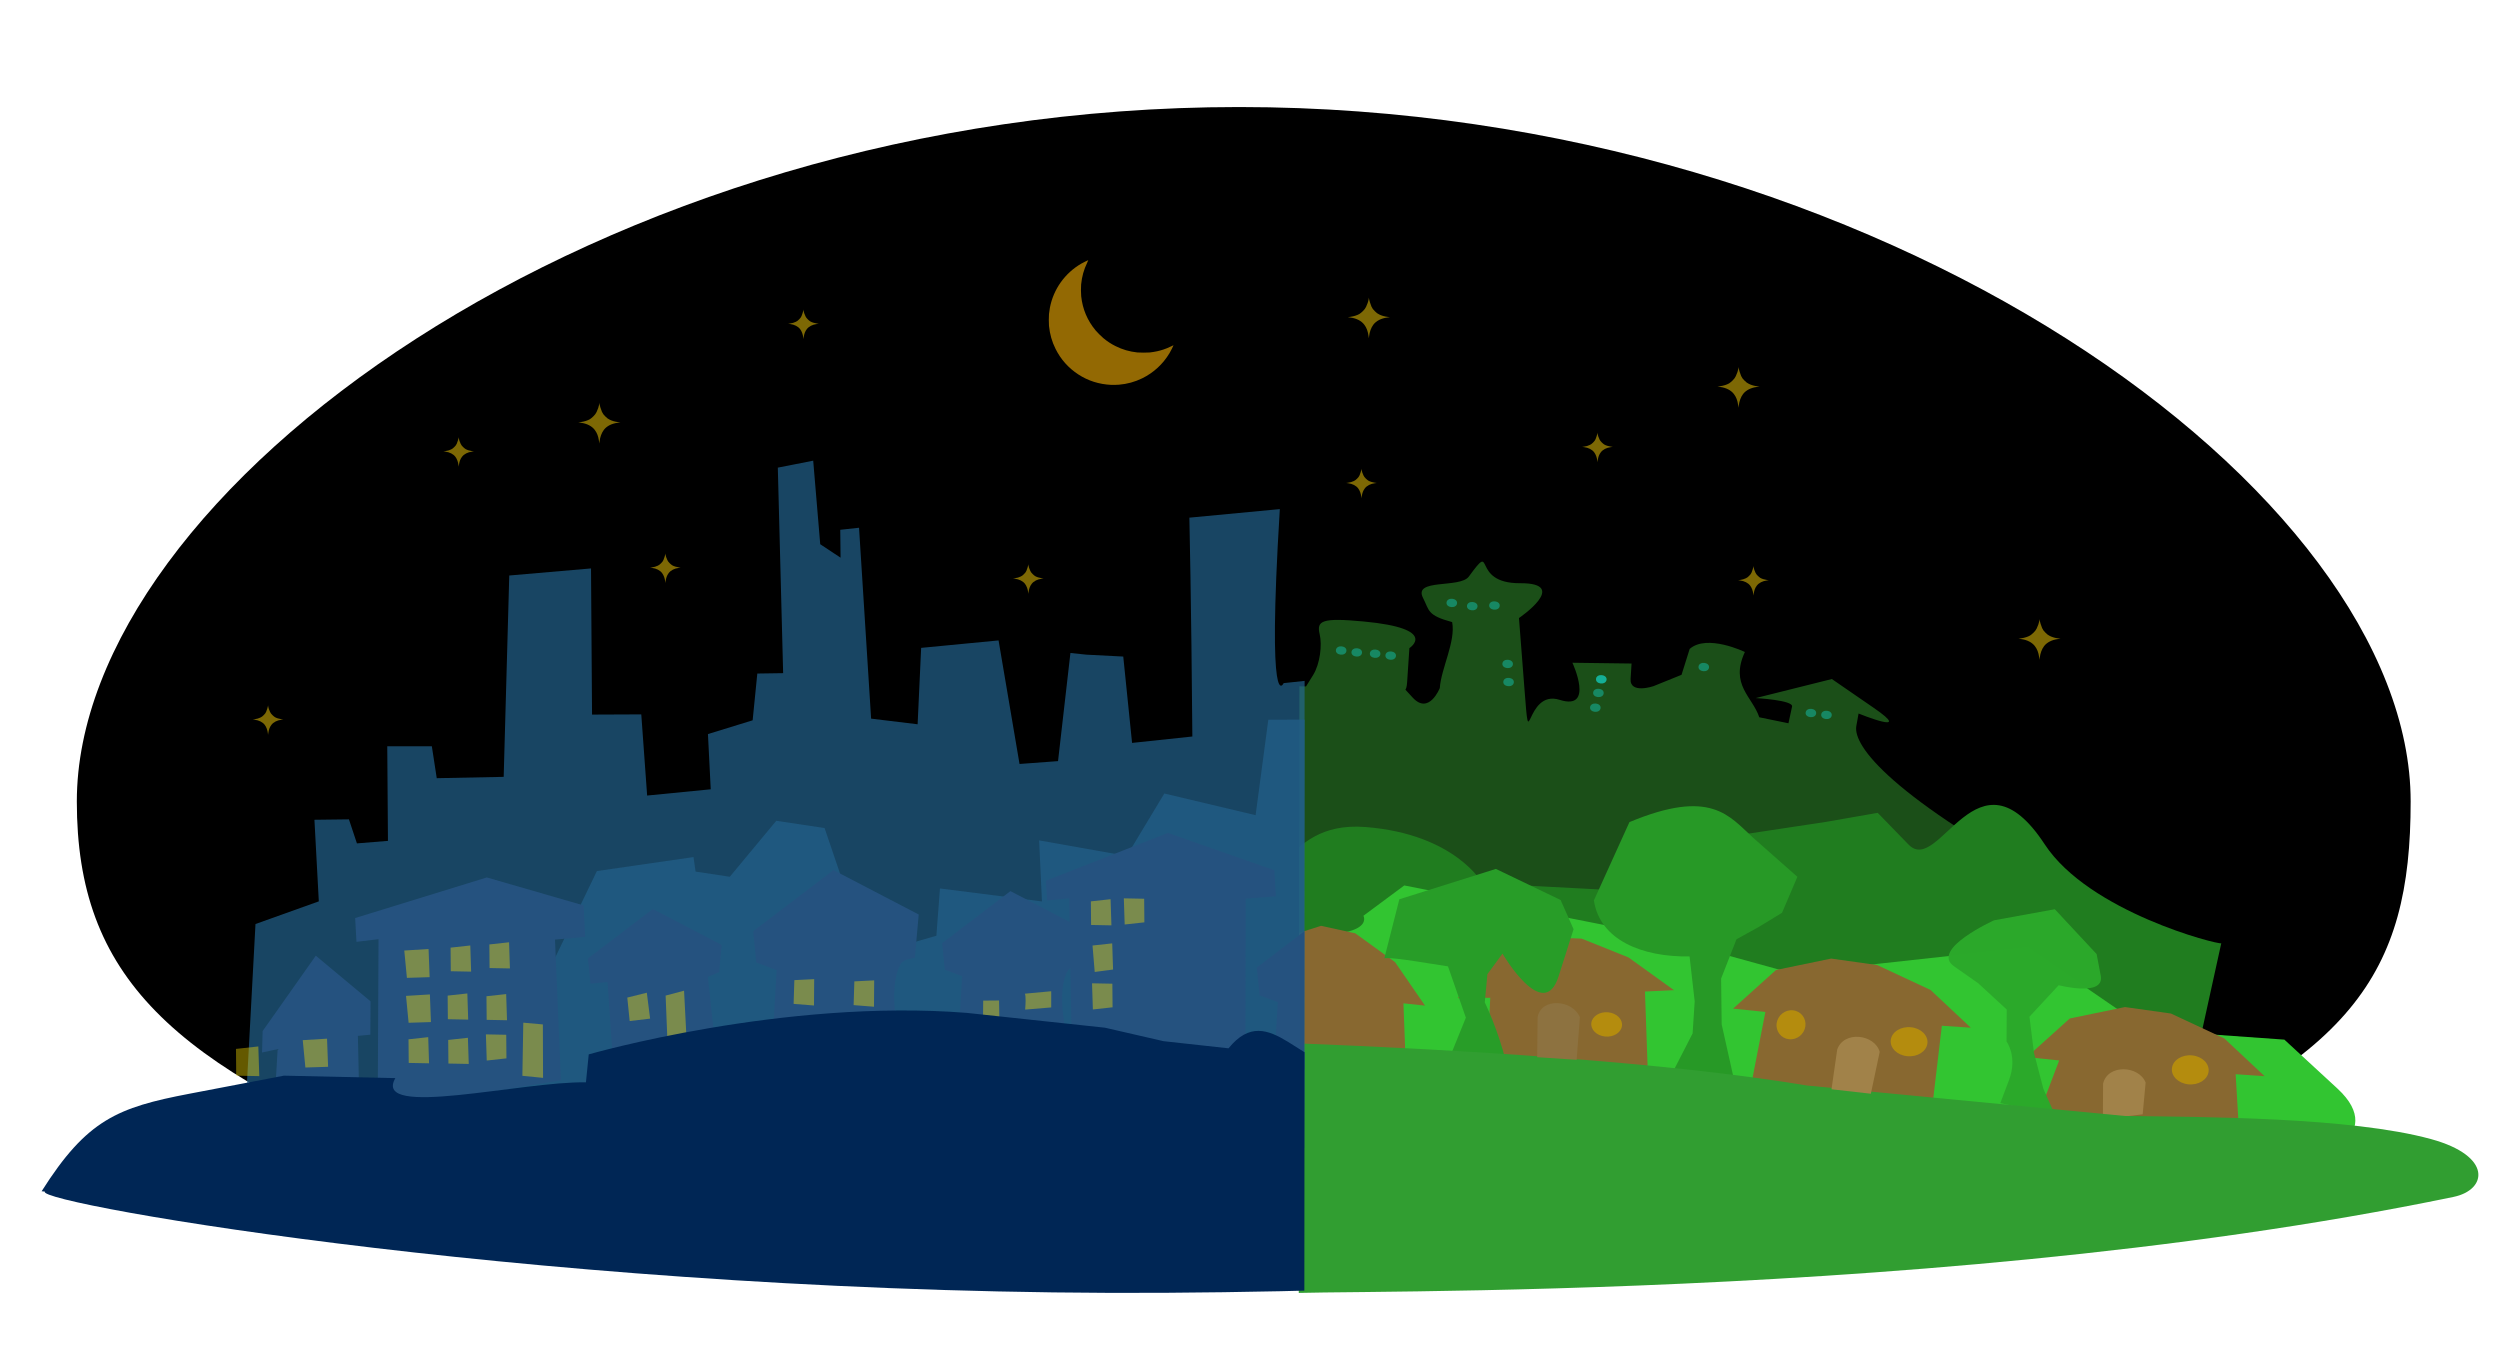 <?xml version="1.0" encoding="UTF-8" standalone="no"?>
<!-- Created with Inkscape (http://www.inkscape.org/) -->

<svg
   width="566.864mm"
   height="307.679mm"
   viewBox="0 0 566.864 307.679"
   version="1.1"
   id="svg1046"
   inkscape:version="1.2.2 (b0a8486541, 2022-12-01)"
   sodipodi:docname="city-village-night.svg"
   xmlns:inkscape="http://www.inkscape.org/namespaces/inkscape"
   xmlns:sodipodi="http://sodipodi.sourceforge.net/DTD/sodipodi-0.dtd"
   xmlns="http://www.w3.org/2000/svg"
   xmlns:svg="http://www.w3.org/2000/svg">
  <sodipodi:namedview
     id="namedview1048"
     pagecolor="#ffffff"
     bordercolor="#000000"
     borderopacity="0.25"
     inkscape:showpageshadow="2"
     inkscape:pageopacity="0.0"
     inkscape:pagecheckerboard="0"
     inkscape:deskcolor="#d1d1d1"
     inkscape:document-units="mm"
     showgrid="false"
     inkscape:zoom="0.2973261"
     inkscape:cx="1311.6911"
     inkscape:cy="16.816553"
     inkscape:window-width="1503"
     inkscape:window-height="934"
     inkscape:window-x="0"
     inkscape:window-y="0"
     inkscape:window-maximized="1"
     inkscape:current-layer="g2577" />
  <defs
     id="defs1043">
    <filter
       style="color-interpolation-filters:sRGB"
       inkscape:label="Lightness-Contrast"
       id="filter82306"
       x="0"
       y="0"
       width="1"
       height="1">
      <feColorMatrix
         values="0.613 0 0 -0.294 0.194 0 0.613 0 -0.294 0.194 0 0 0.613 -0.294 0.194 0 0 0 1 0"
         id="feColorMatrix82304" />
    </filter>
    <filter
       style="color-interpolation-filters:sRGB"
       inkscape:label="Lightness-Contrast"
       id="filter80834"
       x="0"
       y="0"
       width="1"
       height="1">
      <feColorMatrix
         values="1.036 0 0 -0.164 -0.018 0 1.036 0 -0.164 -0.018 0 0 1.036 -0.164 -0.018 0 0 0 1 0"
         id="feColorMatrix80832" />
    </filter>
    <filter
       style="color-interpolation-filters:sRGB"
       inkscape:label="Lightness-Contrast"
       id="filter80080"
       x="0"
       y="0"
       width="1"
       height="1">
      <feColorMatrix
         values="0.784 0 0 -0.149 0.108 0 0.784 0 -0.149 0.108 0 0 0.784 -0.149 0.108 0 0 0 1 0"
         id="feColorMatrix80078" />
    </filter>
    <filter
       style="color-interpolation-filters:sRGB"
       inkscape:label="Lightness-Contrast"
       id="filter78846"
       x="0"
       y="0"
       width="1"
       height="1">
      <feColorMatrix
         values="0.553 0 0 -0.161 0.224 0 0.553 0 -0.161 0.224 0 0 0.553 -0.161 0.224 0 0 0 1 0"
         id="feColorMatrix78844" />
    </filter>
    <filter
       style="color-interpolation-filters:sRGB"
       inkscape:label="Lightness-Contrast"
       id="filter80834-6"
       x="0"
       y="0"
       width="1"
       height="1">
      <feColorMatrix
         values="1.036 0 0 -0.164 -0.018 0 1.036 0 -0.164 -0.018 0 0 1.036 -0.164 -0.018 0 0 0 1 0"
         id="feColorMatrix80832-7" />
    </filter>
    <clipPath
       clipPathUnits="userSpaceOnUse"
       id="clipPath130538">
      <g
         id="g130546"
         transform="matrix(1.024,0.107,-0.105,1.04,470.902,25.512)"
         style="fill:#808080">
        <g
           id="g130544"
           transform="matrix(1.335,-0.034,0.035,1.548,-894.253,-1177.268)"
           style="fill:#808080;filter:url(#filter80834-6)">
          <g
             id="g130542"
             transform="matrix(1.228,0,0,1.662,-288.792,-419.843)"
             style="fill:#808080;fill-opacity:1">
            <rect
               style="fill:#808080;fill-opacity:1;stroke-width:2.443;stroke-opacity:0.996"
               id="rect130540"
               width="216.811"
               height="111.137"
               x="40.852"
               y="623.056"
               transform="matrix(0.999,-0.049,0.123,0.992,0,0)" />
          </g>
        </g>
      </g>
    </clipPath>
    <clipPath
       clipPathUnits="userSpaceOnUse"
       id="clipPath130602">
      <rect
         style="fill:#808080;fill-opacity:1;stroke-width:5.634;stroke-opacity:0.996"
         id="rect130604"
         width="331.827"
         height="308.088"
         x="-620.611"
         y="-479.014"
         transform="matrix(-0.993,-0.116,-0.116,0.993,0,0)" />
    </clipPath>
  </defs>
  <g
     inkscape:label="Layer 1"
     inkscape:groupmode="layer"
     id="layer1"
     transform="translate(201.845,34.664)">
    <g
       id="g20172"
       transform="translate(319.23,265.491)">
      <path
         id="path131159"
         style="stroke-width:5.715;stroke-opacity:0.996"
         d="m 25.531,-118.426 c 1e-6,39.126 -13.11,58.876 -71.435,82.088 -45.858,18.251 -125.35,6.722 -189.672,6.722 -63.656,0 -142.221,12.155 -187.871,-5.757 -59.147,-23.208 -80.209,-43.608 -80.209,-83.053 0,-69.889 117.393,-157.46 263.524,-157.46 146.131,0 265.663,87.571 265.663,157.46 z"
         sodipodi:nodetypes="sssssss" />
      <path
         d="m -360.887,-350.88 c -0.204,-0.487 -0.405,-0.975 -0.609,-1.461 -0.026,0.067 -0.053,-0.184 0.061,-0.075 0.677,0.182 1.374,0.277 2.072,0.292 0.166,0.045 0.322,0.16 0.498,0.131 0.26,0.03 -0.038,-0.098 -0.021,-0.152 0.237,0.071 -0.002,-0.159 0.039,-0.115 0.061,0.109 0.189,0.128 0.273,0.041 0.182,-0.195 -0.32,-0.239 -0.16,-0.296 0.169,-0.025 0.381,-0.068 0.12,-0.147 -0.099,-0.054 -0.426,0.072 -0.252,-0.104 0.274,-0.312 0.593,-0.574 0.901,-0.845 -0.262,-0.193 -0.539,-0.004 -0.769,0.145 -0.267,0.157 -0.536,0.31 -0.803,0.468 0.115,0.134 0.239,0.26 0.358,0.39 -0.123,-0.129 -0.246,-0.258 -0.368,-0.386 -0.087,0.043 -0.168,0.139 -0.268,0.078 -0.358,-0.113 -0.722,-0.207 -1.076,-0.331 0.491,-0.14 0.986,-0.268 1.477,-0.409 -0.24,-0.136 -0.511,-0.141 -0.775,-0.108 -0.696,0.035 -1.394,0.084 -2.089,0.111 -0.639,-0.171 -1.272,-0.431 -1.94,-0.431 -0.171,0.016 -0.754,0.038 -0.498,0.334 0.365,0.381 0.874,0.551 1.347,0.734 0.229,0.109 0.53,0.107 0.68,0.347 0.016,0.103 -0.124,0.374 0.056,0.399 0.26,0.047 0.483,0.173 0.627,0.411 0.052,10e-4 0.112,0.188 0.225,0.266 0.217,0.224 0.376,0.523 0.645,0.683 0.037,0.006 0.322,0.145 0.249,0.035 z m -1.058,-0.996 c 0.037,-0.043 0.062,-0.056 0,0 z m 0.053,-0.056 c 0.037,-0.043 0.062,-0.056 0,0 z m 0.053,-0.056 c 0.037,-0.043 0.062,-0.056 0,0 z m 0.053,-0.056 c 0.037,-0.043 0.062,-0.056 0,0 z m 0.053,-0.056 c 0.037,-0.043 0.062,-0.056 0,0 z m 0.053,-0.056 c 0.037,-0.043 0.062,-0.056 0,0 z m 0.053,-0.056 c 0.037,-0.043 0.062,-0.056 0,0 z m 2.507,-0.049 c 0.005,-0.035 0.031,0.008 0,0 z m -2.454,-0.006 c 0.037,-0.043 0.062,-0.056 0,0 z m 2.688,-0.033 c -0.034,-0.05 0.049,0.051 0,0 z m -0.069,-0.073 c -0.046,-0.062 0.062,0.063 0,0 z m -0.036,-0.025 c -0.049,-0.068 0.041,0.01 0,0 z m -2.378,-0.043 c -0.084,0.031 0.006,-0.044 -0.108,-0.114 -0.118,-0.122 -0.131,-0.146 -0.002,-0.008 0.034,0.147 0.206,0.011 0.116,0.08 -0.063,0.017 0.104,0.135 -0.005,0.044 z m 2.318,-0.035 c -0.069,-0.082 0.076,0.081 0,0 z m -0.046,-0.047 c -0.034,-0.05 0.049,0.051 0,0 z m -2.214,-0.023 c 0.037,-0.043 0.062,-0.056 0,0 z m 2.161,-0.033 c -0.034,-0.05 0.049,0.051 0,0 z m -2.096,-0.037 c 0.069,-0.073 -0.064,0.082 0,0 z m 0.046,-0.049 c 0.041,-0.049 0.035,-0.025 0,0 z m -0.445,-0.069 c -0.069,-0.082 0.076,0.081 0,0 z m 0.497,0.014 c 0.041,-0.048 0.035,-0.025 0,0 z m 0.053,-0.056 c 0.041,-0.048 0.035,-0.025 0,0 z m -0.606,-0.017 c 0.009,-0.017 0.027,0.035 0,0 z m 0.659,-0.039 c 0.041,-0.049 0.035,-0.025 0,0 z m -0.711,-0.017 c 0.009,-0.017 0.027,0.035 0,0 z m 0.764,-0.039 c 0.041,-0.048 0.035,-0.025 0,0 z m -0.817,-0.017 c 0.009,-0.017 0.027,0.035 0,0 z m 0.869,-0.039 c 0.041,-0.048 0.035,-0.025 0,0 z m -0.922,-0.017 c 0.009,-0.017 0.027,0.035 0,0 z m -1.401,-0.025 c 0.034,-0.038 0.282,-0.298 0.131,-0.136 -0.044,0.045 -0.083,0.096 -0.131,0.136 z m 2.375,-0.015 c 0.041,-0.048 0.035,-0.025 0,0 z m -1.027,-0.017 c 0.009,-0.017 0.027,0.035 0,0 z m 1.08,-0.039 c 0.041,-0.048 0.035,-0.025 0,0 z m 0.053,-0.056 c 0.041,-0.049 0.035,-0.025 0,0 z m -1.238,-0.017 c 0.009,-0.017 0.027,0.035 0,0 z"
         fill="#a9cdd8"
         stroke="#000000"
         stroke-width="0.001"
         id="path43414" />
      <g
         id="g23020"
         transform="matrix(1.005,-0.113,0.113,1.005,-833.847,444.604)">
        <g
           id="g60454"
           transform="matrix(1.297,0,0,1.475,-949.836,-1150.883)"
           style="opacity:1;filter:url(#filter78846)" />
        <g
           id="g2577"
           transform="matrix(-0.939,-0.207,-0.208,0.841,1220.257,-134.269)"
           clip-path="url(#clipPath130602)">
          <path
             style="opacity:1;fill:#1b4f18;fill-opacity:1;stroke:none;stroke-width:2.82;stroke-linecap:round;stroke-opacity:0.875;filter:url(#filter78846)"
             d="m 1101.2,613.665 c 32.535,-13.402 40.124,-21.568 40.018,-25.07 l -0.097,-2.247 c 0,0 -10.395,3.015 -2.483,-1.267 l 7.912,-4.282 12.745,4.683 c 0,0 -6.585,-0.315 -6.496,0.831 l 0.234,2.985 5.193,-0.527 c 1.664,-3.482 5.879,-5.136 4.02,-11.144 0,0 6.99,-2.524 9.631,0.448 l 0.804,4.663 4.602,2.487 c 0,0 3.93,1.84 4.123,-0.863 l 0.193,-2.703 10.261,0.917 c 0,0 -5.028,8.039 1.338,6.705 6.365,-1.335 3.678,11.315 6.365,-1.335 l 2.597,-12.225 c 0,0 -8.122,-7.051 0.625,-6.102 8.747,0.949 5.199,-7.225 9.028,-0.248 1.239,2.259 9.666,1.276 7.421,4.559 -1.398,2.045 -1.049,2.951 -5.599,3.689 -1.098,3.281 0.832,8.329 0.597,11.739 0,0 1.233,4.954 4.467,2.151 l 3.234,-2.803 c 0,0 -2.139,3.674 -1.907,0.223 l 0.405,-6.004 c 0,0 -4.8,-3.945 8.531,-3.837 7.397,0.06 8.2,0.707 7.329,3.011 -0.696,1.839 -0.765,5.162 0.187,7.257 l 0.952,2.095 c 0,0 16.84,1.815 18.476,-1.473 l 1.635,-3.288 -0.254,-4.669 c 0,0 -8.522,-3.272 0.774,-3.974 9.296,-0.702 1.94,-3.655 9.296,-0.702 l 7.357,2.953 -2.462,2.173 c 0,0 -5.147,4.292 1.059,5.181 l 6.206,0.888 2.492,2.937 8.638,-6.157 c 0,0 -5.056,-4.45 1.739,-3.855 l 6.795,0.596 c 5.6,3.851 4.621,5.699 0.043,6.451 0,0 0.154,9.341 1.958,8.502 l 1.803,-0.839 c 0,0 5.988,-2.675 6.806,1.883 l 0.818,4.558 5.993,2.083 4.178,-14.42 c 0,0 3.701,-1.174 8.431,0.917 1.327,0.587 1.784,17.312 6.006,12.986 1.789,-1.834 4.388,6.414 6.898,6.175 0.95,-0.09 2.792,-3.616 1.316,-2.859 -0.688,0.353 -0.062,-1.926 0.86,-2.716 1.076,-0.921 6.017,-2.966 8.419,0.324 4.066,5.568 0.313,4.565 0.992,3.355 0.774,-1.378 -1.242,10.967 2.967,3.817 0.366,-0.622 -1.102,-3.672 1.91,-4.241 1.928,-0.364 4.268,0.92 6.189,2.287 3.238,2.304 -1.065,6.255 -0.237,6.666 11.553,5.737 15.019,15.024 15.412,16.842 1.445,6.675 9.98,9.089 16.239,12.969 4.756,2.948 2.009,19.408 2.083,20.819"
             id="path59191"
             sodipodi:nodetypes="cccsccscccsccsccsscsssccscscssscsccssccscccsccscscccsssssssssssssc"
             transform="matrix(1.335,0.005,0.005,1.475,-998.318,-1165.629)" />
          <ellipse
             style="opacity:1;fill:#12ffff;fill-opacity:0.325;stroke:none;stroke-width:0.658;stroke-linecap:round;stroke-opacity:0.875;filter:url(#filter78846)"
             id="ellipse68576-2-8"
             cx="1482.504"
             cy="310.61"
             rx="0.916"
             ry="0.736"
             transform="matrix(1.306,0.315,-0.319,1.43,-998.318,-1165.629)" />
          <ellipse
             style="opacity:1;fill:#12ffff;fill-opacity:0.325;stroke:none;stroke-width:0.658;stroke-linecap:round;stroke-opacity:0.875;filter:url(#filter78846)"
             id="ellipse68572-1-7"
             cx="1441.913"
             cy="305.394"
             rx="0.916"
             ry="0.736"
             transform="matrix(1.306,0.315,-0.319,1.43,-998.318,-1165.629)" />
          <ellipse
             style="opacity:1;fill:#12ffff;fill-opacity:0.325;stroke:none;stroke-width:0.658;stroke-linecap:round;stroke-opacity:0.875;filter:url(#filter78846)"
             id="ellipse68572-8-5"
             cx="1442.101"
             cy="308.034"
             rx="0.916"
             ry="0.736"
             transform="matrix(1.306,0.315,-0.319,1.43,-998.318,-1165.629)" />
          <ellipse
             style="opacity:1;fill:#12ffff;fill-opacity:0.325;stroke:none;stroke-width:0.658;stroke-linecap:round;stroke-opacity:0.875;filter:url(#filter78846)"
             id="ellipse68574-9"
             cx="1441.735"
             cy="302.953"
             rx="0.916"
             ry="0.736"
             transform="matrix(1.306,0.315,-0.319,1.43,-998.318,-1165.629)" />
          <ellipse
             style="opacity:1;fill:#12ffff;fill-opacity:0.325;stroke:none;stroke-width:0.658;stroke-linecap:round;stroke-opacity:0.875;filter:url(#filter78846)"
             id="ellipse68576-2"
             cx="1441.735"
             cy="302.953"
             rx="0.916"
             ry="0.736"
             transform="matrix(1.306,0.315,-0.319,1.43,-998.318,-1165.629)" />
          <ellipse
             style="opacity:1;fill:#12ffff;fill-opacity:0.325;stroke:none;stroke-width:0.88;stroke-linecap:round;stroke-opacity:0.875;filter:url(#filter78846)"
             id="ellipse68576-2-2"
             cx="1457.104"
             cy="263.234"
             rx="1.148"
             ry="1.051"
             transform="matrix(1.297,0.361,-0.277,1.441,-998.318,-1165.629)" />
          <ellipse
             style="opacity:1;fill:#12ffff;fill-opacity:0.325;stroke:none;stroke-width:0.658;stroke-linecap:round;stroke-opacity:0.875;filter:url(#filter78846)"
             id="ellipse68572-23"
             cx="1307.329"
             cy="592.617"
             rx="0.92"
             ry="0.733"
             transform="matrix(1.335,0.005,0.005,1.475,-998.318,-1165.629)" />
          <ellipse
             style="opacity:1;fill:#12ffff;fill-opacity:0.325;stroke:none;stroke-width:0.462;stroke-linecap:round;stroke-opacity:0.875;filter:url(#filter78846)"
             id="ellipse68572-2"
             cx="1289.494"
             cy="593.448"
             rx="0.646"
             ry="0.515"
             transform="matrix(1.335,0.005,0.005,1.475,-998.318,-1165.629)" />
          <ellipse
             style="opacity:1;fill:#12ffff;fill-opacity:0.325;stroke:none;stroke-width:0.658;stroke-linecap:round;stroke-opacity:0.875;filter:url(#filter78846)"
             id="ellipse68572-0"
             cx="1287.337"
             cy="593.14"
             rx="0.92"
             ry="0.733"
             transform="matrix(1.335,0.005,0.005,1.475,-998.318,-1165.629)" />
          <ellipse
             style="opacity:1;fill:#12ffff;fill-opacity:0.325;stroke:none;stroke-width:0.658;stroke-linecap:round;stroke-opacity:0.875;filter:url(#filter78846)"
             id="ellipse68572-1"
             cx="1186.652"
             cy="587.384"
             rx="0.92"
             ry="0.733"
             transform="matrix(1.335,0.005,0.005,1.475,-998.318,-1165.629)" />
          <ellipse
             style="opacity:1;fill:#12ffff;fill-opacity:0.325;stroke:none;stroke-width:0.658;stroke-linecap:round;stroke-opacity:0.875;filter:url(#filter78846)"
             id="ellipse68572-8"
             cx="1186.84"
             cy="590.014"
             rx="0.92"
             ry="0.733"
             transform="matrix(1.335,0.005,0.005,1.475,-998.318,-1165.629)" />
          <ellipse
             style="opacity:1;fill:#12ffff;fill-opacity:0.325;stroke:none;stroke-width:0.658;stroke-linecap:round;stroke-opacity:0.875;filter:url(#filter78846)"
             id="ellipse54103-06"
             cx="1165.901"
             cy="591.763"
             rx="0.92"
             ry="0.733"
             transform="matrix(1.335,0.005,0.005,1.475,-1024.047,-1172.513)" />
          <path
             style="opacity:1;fill:#207d1f;fill-opacity:1;stroke:none;stroke-width:2.299;stroke-linecap:round;stroke-opacity:0.875;filter:url(#filter78846)"
             d="m 1074.353,637.159 -1.412,-17.152 c 0.516,0.329 23.622,-3.107 32.892,-14.141 14.098,-16.778 17.461,7.483 23.556,2.483 l 6.094,-5 8.771,2.508 19.451,5.074 c 0,0 -15.86,9.071 11.355,10.415 l 27.215,1.344 c 0,0 5.873,-8.103 21.539,-7.742 15.666,0.361 11.728,16.043 24.244,9.985 l 1.708,-0.827 15.237,-5.259 c 0,0 9.021,-14.679 23.702,-1.385 l 14.681,13.294 c 0,0 5.145,0.692 27.898,0.231 22.753,-0.462 11.162,-6.693 22.753,-0.462 l 11.591,6.232 c 12.641,-3.419 10.872,5.007 21.746,10.076 2.224,1.037 21.125,-2.047 22.94,-1.003 12.82,9.15 11.151,19.238 10.084,29.288 8.998,-9.065 7.463,20.673 -3.659,12.072 l -35.355,-15.493"
             id="path58928"
             sodipodi:nodetypes="ccsscccscssccscsscscccc"
             transform="matrix(1.335,0.005,0.005,1.475,-998.318,-1165.629)" />
          <path
             style="opacity:0.7;fill:#5dd65d;fill-opacity:0.886;stroke:none;stroke-width:2.299;stroke-linecap:round;stroke-opacity:0.875;filter:url(#filter78846)"
             d="m 1057.037,653.674 3.46,-12.425"
             id="path51271"
             transform="matrix(1.335,0.005,0.005,1.475,-998.318,-1165.629)" />
          <path
             style="opacity:1;fill:#32c531;fill-opacity:1;stroke:none;stroke-width:2.046;stroke-linecap:round;stroke-opacity:0.875;filter:url(#filter78846)"
             d="m 1052.577,656.895 c 0,0 -13.466,-6.001 -3.142,-13.593 l 10.324,-7.593 23.9,0.739 22.74,-12.27 25.586,5.544 13.339,3.363 26.732,-4.513 43.712,-4.111 6.363,6.019 c 0,0 -3.164,4.272 14.529,4.535 l 17.693,0.263 12.123,7.271 c 0,0 10.173,-10.634 18.598,-5.692 l 8.425,4.942 12.934,1.94 17.921,-6.046 14.607,8.398 18.973,3.315 2.634,3.997 16.215,0.723 11.287,7.591 c 0,0 3.558,-5.981 11.421,-1.672 7.862,4.309 11.271,-11.09 7.862,4.309 l -4.383,19.802"
             id="path52983"
             sodipodi:nodetypes="csccccccccsccsccccccccssc"
             transform="matrix(1.335,0.005,0.005,1.475,-998.318,-1165.629)" />
          <path
             style="opacity:1;fill:#299d28;fill-opacity:0.996;stroke:none;stroke-width:2.666;stroke-linecap:round;stroke-opacity:0.875;filter:url(#filter78846)"
             d="m 1375.165,693.242 -1.712,-5.2 -0.945,-7.035 0.12,-6.927 7.214,-5.388 c 0,0 9.53,3.212 9.297,-0.964 l 7.364,-7.912 c -9.016,-10.876 -12.929,-10.421 -28.565,-9.56 -13.744,8.869 -19.728,6.692 -5.309,16.433 l 5.342,5.571 c -1.76,4.976 0.216,10.208 -1.613,13.386 l -2.568,4.222"
             id="path68702"
             sodipodi:nodetypes="cccccscccccc"
             transform="matrix(1.335,0.005,0.005,1.475,-998.318,-1165.629)" />
          <path
             style="opacity:1;fill:#886830;fill-opacity:1;stroke:none;stroke-width:2.299;stroke-linecap:round;stroke-opacity:0.875;filter:url(#filter78846)"
             d="m 1061.391,652.286 1.952,-10.083 -5.061,-0.171 7.853,-5.872 9.832,-3.403 8.113,-0.312 9.293,2.977 6.524,7.511 -5.67,0.009 2.296,9.84"
             id="path51331"
             transform="matrix(1.335,0.005,0.005,1.475,-992.917,-1164.996)" />
          <path
             style="opacity:0.7;fill:#5dd65d;fill-opacity:0.886;stroke:none;stroke-width:2.299;stroke-linecap:round;stroke-opacity:0.875;filter:url(#filter78846)"
             d="m 1056.529,651.631 16.628,-13.524"
             id="path51275"
             transform="matrix(1.335,0.005,0.005,1.475,-998.318,-1165.629)" />
          <path
             style="opacity:1;fill:#886830;fill-opacity:1;stroke:none;stroke-width:2.299;stroke-linecap:round;stroke-opacity:0.875;filter:url(#filter78846)"
             d="m 1115.106,654.084 0.245,-15.115 -5.061,-0.171 7.853,-5.872 9.832,-3.403 8.113,-0.312 9.293,2.977 6.524,7.511 -5.67,0.009 0.843,14.557"
             id="path52899"
             sodipodi:nodetypes="cccccccccc"
             transform="matrix(1.335,0.005,0.005,1.475,-992.917,-1164.996)" />
          <path
             style="opacity:1;fill:#886830;fill-opacity:1;stroke:none;stroke-width:2.299;stroke-linecap:round;stroke-opacity:0.875;filter:url(#filter78846)"
             d="m 1166.148,655.189 2.215,-13.074 -4.991,-0.753 8.661,-4.916 8.537,-2.44 5.942,0.376 8.769,4.024 5.347,8.199 -5.623,-0.645 -1.053,12.647"
             id="path52901"
             sodipodi:nodetypes="cccccccccc"
             transform="matrix(1.335,0.005,0.005,1.475,-994.007,-1170.654)" />
          <path
             style="opacity:1;fill:#2ca92b;fill-opacity:0.996;stroke:none;stroke-width:2.299;stroke-linecap:round;stroke-opacity:0.875;filter:url(#filter78846)"
             d="m 1097.701,652.974 2.631,-4.368 2.484,-6.138 1.621,-6.218 -4.326,-6.024 c 0,0 -8.273,1.285 -7.056,-2.413 1.216,-3.698 1.216,-3.698 1.216,-3.698 l 8.287,-7.086 10.261,3.013 c 0,0 10.438,6.222 5.866,8.741 -4.573,2.52 -4.573,2.52 -4.573,2.52 l -5.571,4.094 -0.721,5.594 c 0,0 -2.298,2.447 -1.329,6.653 0.969,4.206 0.969,4.206 0.969,4.206"
             id="path52903"
             transform="matrix(1.335,0.005,0.005,1.475,-998.318,-1165.629)" />
          <path
             style="opacity:1;fill:#279926;fill-opacity:1;stroke:none;stroke-width:2.457;stroke-linecap:round;stroke-opacity:0.875;filter:url(#filter78846)"
             d="m 1153.945,652.992 3.608,-9.92 1.171,-7.999 -1.742,-7.125 -3.607,-2.583 -3.662,-2.86 -1.817,-6.554 8.566,-6.025 c 4.682,-3.398 8.459,-7.924 21.795,-0.538 l 4.325,14.307 c -1.966,6.842 -9.708,9.053 -17.878,8.08 l -1.938,7.764 -0.387,5.627 3.176,8.916"
             id="path52959"
             sodipodi:nodetypes="cccccccccccccc"
             transform="matrix(1.335,0.005,0.005,1.475,-998.318,-1165.629)" />
          <path
             style="opacity:1;fill:#886830;fill-opacity:1;stroke:none;stroke-width:1.712;stroke-linecap:round;stroke-opacity:0.875;filter:url(#filter78846)"
             d="m 1200.161,659.398 1.454,-7.511 -3.77,-0.127 5.85,-4.375 7.324,-2.535 6.044,-0.233 6.923,2.218 4.86,5.595 -4.224,0.007 1.71,7.33"
             id="path52965"
             transform="matrix(1.345,-0.078,-0.088,2.272,-934.337,-1595.459)" />
          <path
             style="opacity:1;fill:#289d28;fill-opacity:1;stroke:none;stroke-width:2.472;stroke-linecap:round;stroke-opacity:0.875;filter:url(#filter78846)"
             d="m 1214.92,661.331 c 2.069,-5.405 5.064,-10.02 5.064,-10.02 l 0.204,-4.978 -2.131,-3.848 c 0,0 -8.739,11.52 -10.239,2.992 -1.5,-8.528 -1.5,-8.528 -1.5,-8.528 l 2.931,-4.867 11.937,-4.276 16.002,7.017 1.225,10.613 c 0,0 -0.048,-0.36 -5.632,-0.06 -5.584,0.3 -5.584,0.3 -5.584,0.3 l -4.295,8.643 1.717,6.663"
             id="path52963"
             transform="matrix(1.335,0.005,0.005,1.475,-1026.25,-1177.334)" />
          <path
             style="opacity:1;fill:#b58b41;fill-opacity:1;stroke:none;stroke-width:2.299;stroke-linecap:round;stroke-opacity:0.875;filter:url(#filter78846)"
             d="m 1237.626,659.62 2.176,-14.995 -5.007,-0.666 8.555,-5.064 10.205,-2.417 8.102,0.486 8.854,3.871 5.522,8.104 -5.636,-0.548 -1.024,14.548"
             id="path52969"
             sodipodi:nodetypes="cccccccccc"
             transform="matrix(1.335,0.005,0.005,1.475,-998.318,-1165.629)" />
          <path
             style="opacity:1;fill:#8d7240;fill-opacity:1;stroke:none;stroke-width:2.299;stroke-linecap:round;stroke-opacity:0.875;filter:url(#filter78846)"
             d="m 1251.008,659.012 -0.551,-7.462 c 1.269,-3.008 6.732,-3.118 7.411,0.358 l 0.06,7.029"
             id="path54101-3"
             sodipodi:nodetypes="cccc"
             transform="matrix(1.335,0.005,0.005,1.475,-998.318,-1165.629)" />
          <path
             style="opacity:1;fill:#a28146;fill-opacity:1;stroke:none;stroke-width:1.954;stroke-linecap:round;stroke-opacity:0.875;filter:url(#filter78846)"
             d="m 1282.935,663.279 3.025,-12.572 -4.189,-0.867 7.646,-3.773 8.835,-1.43 6.825,0.902 7.196,3.815 4.04,7.199 -4.731,-0.805 -2.013,12.263"
             id="path52971"
             sodipodi:nodetypes="cccccccccc"
             transform="matrix(1.335,0.005,0.005,1.475,-998.318,-1165.629)" />
          <path
             style="opacity:1;fill:#9e7936;fill-opacity:1;stroke:none;stroke-width:2.596;stroke-linecap:round;stroke-opacity:0.875;filter:url(#filter78846)"
             d="m 1305.668,667.637 1.634,-17.012 -5.686,-0.541 9.375,-6.075 11.383,-3.156 9.169,0.208 10.203,3.995 6.675,8.912 -6.389,-0.381 -0.358,16.459"
             id="path52973"
             sodipodi:nodetypes="cccccccccc"
             transform="matrix(1.335,0.005,0.005,1.475,-998.318,-1165.629)" />
          <path
             style="opacity:1;fill:#b38534;fill-opacity:1;stroke:none;stroke-width:2.02;stroke-linecap:round;stroke-opacity:0.875;filter:url(#filter78846)"
             d="m 1349.642,669.409 3.39,-8.484 -4.356,-0.802 7.794,-4.073 9.092,-1.677 7.082,0.779 7.551,3.782 4.387,7.352 -4.915,-0.726 0.332,8.823"
             id="path52975"
             transform="matrix(1.335,0.005,0.005,1.475,-998.318,-1165.629)" />
          <path
             style="opacity:1;fill:#a18249;fill-opacity:1;stroke:none;stroke-width:1.929;stroke-linecap:round;stroke-opacity:0.875;filter:url(#filter78846)"
             d="m 1364.907,671.135 1.541,-6.111 c 1.817,-2.12 6.228,-0.95 5.848,1.994 l -1.82,5.651"
             id="path54101-6"
             sodipodi:nodetypes="cccc"
             transform="matrix(1.335,0.005,0.005,1.475,-998.318,-1165.629)" />
          <ellipse
             style="opacity:1;fill:#bd841f;fill-opacity:1;stroke:none;stroke-width:1.595;stroke-linecap:round;stroke-opacity:0.875;filter:url(#filter78846)"
             id="ellipse54103-0"
             cx="1362.213"
             cy="663.266"
             rx="2.23"
             ry="1.777"
             transform="matrix(1.335,0.005,0.005,1.475,-998.318,-1165.629)" />
          <path
             style="opacity:1;fill:#c58f31;fill-opacity:1;stroke:none;stroke-width:1.432;stroke-linecap:round;stroke-opacity:0.875;filter:url(#filter78846)"
             d="m 1390.59,678.506 1.852,-7.801 -2.38,-0.738 4.258,-3.745 4.967,-1.542 3.869,0.716 4.125,3.477 2.397,6.76 -2.685,-0.667 0.181,8.113"
             id="path52977"
             transform="matrix(1.335,0.005,0.005,1.475,-998.318,-1165.629)" />
          <path
             style="opacity:1;fill:#299d28;fill-opacity:0.996;stroke:none;stroke-width:2.847;stroke-linecap:round;stroke-opacity:0.875;filter:url(#filter78846)"
             d="m 1325.438,670.671 -1.712,-5.931 -0.945,-8.023 0.12,-7.899 7.214,-6.145 c 0,0 9.53,3.663 9.297,-1.099 l 7.364,-9.023 c -9.016,-12.403 -12.929,-11.885 -28.565,-10.903 -13.744,10.115 -19.728,7.631 -5.309,18.741 l 5.342,6.353 c -1.76,5.675 0.216,11.641 -1.613,15.266 l -2.568,4.815"
             id="path52985"
             sodipodi:nodetypes="cccccscccccc"
             transform="matrix(1.335,0.005,0.005,1.475,-998.318,-1165.629)" />
          <path
             style="opacity:1;fill:#a18249;fill-opacity:1;stroke:none;stroke-width:2.299;stroke-linecap:round;stroke-opacity:0.875;filter:url(#filter78846)"
             d="m 1082.551,651.277 0.228,-5.598 c 1.576,-2.894 7.028,-2.568 7.343,0.948 l -0.794,6.194"
             id="path53041"
             sodipodi:nodetypes="cccc"
             transform="matrix(1.335,0.005,0.005,1.475,-998.318,-1165.629)" />
          <path
             style="opacity:1;fill:#319e31;fill-opacity:1;stroke:none;stroke-width:2.13;stroke-linecap:round;stroke-opacity:0.875;filter:url(#filter78846)"
             d="m 1443.673,701.886 c -4.721,-20.965 -8.066,-17.469 -30.853,-20.948 -29.24,-5.402 -40.452,-8.731 -63.867,-14.458 -31.322,2.453 -61.822,-3.956 -92.57,-8.267 -13.641,2.345 -14.012,-3.533 -25.704,-4.273 -28.275,-1.79 -64.152,-3.321 -89.329,-1.714 l -55.749,-0.344 c -13.495,-1.207 -39.102,-3.839 -53.58,-1.414 -11.072,1.854 -10.906,7.872 -5.241,9.69 92.758,29.776 211.622,37.581 199.11,37.842 z"
             id="path50263"
             sodipodi:nodetypes="ccccsccsscc"
             transform="matrix(1.335,0.005,0.005,1.475,-998.318,-1165.629)" />
          <path
             style="opacity:1;fill:#a18249;fill-opacity:1;stroke:none;stroke-width:2.299;stroke-linecap:round;stroke-opacity:0.875;filter:url(#filter78846)"
             d="m 1130.1,652.52 -0.551,-7.462 c 1.269,-3.008 6.732,-3.118 7.411,0.358 l 0.06,7.029"
             id="path54101"
             sodipodi:nodetypes="cccc"
             transform="matrix(1.335,0.005,0.005,1.475,-998.318,-1165.629)" />
          <ellipse
             style="opacity:1;fill:#bd841f;fill-opacity:1;stroke:none;stroke-width:1.595;stroke-linecap:round;stroke-opacity:0.875;filter:url(#filter78846)"
             id="ellipse67317"
             cx="1375.718"
             cy="665.66"
             rx="2.23"
             ry="1.777"
             transform="matrix(1.335,0.005,0.005,1.475,-998.318,-1165.629)" />
          <ellipse
             style="opacity:1;fill:#12ffff;fill-opacity:0.325;stroke:none;stroke-width:0.658;stroke-linecap:round;stroke-opacity:0.875;filter:url(#filter78846)"
             id="ellipse68572"
             cx="1168.643"
             cy="591.707"
             rx="0.92"
             ry="0.733"
             transform="matrix(1.335,0.005,0.005,1.475,-1024.047,-1172.513)" />
          <ellipse
             style="opacity:1;fill:#12ffff;fill-opacity:0.325;stroke:none;stroke-width:0.658;stroke-linecap:round;stroke-opacity:0.875;filter:url(#filter78846)"
             id="ellipse68574"
             cx="1186.474"
             cy="584.953"
             rx="0.92"
             ry="0.733"
             transform="matrix(1.335,0.005,0.005,1.475,-998.318,-1165.629)" />
          <ellipse
             style="opacity:1;fill:#12ffff;fill-opacity:0.325;stroke:none;stroke-width:0.658;stroke-linecap:round;stroke-opacity:0.875;filter:url(#filter78846)"
             id="ellipse68576"
             cx="1186.474"
             cy="584.953"
             rx="0.92"
             ry="0.733"
             transform="matrix(1.335,0.005,0.005,1.475,-998.318,-1165.629)" />
          <path
             style="opacity:1;fill:#8d7240;fill-opacity:1;stroke:none;stroke-width:2.299;stroke-linecap:round;stroke-opacity:0.875;filter:url(#filter78846)"
             d="m 1179.472,655.334 2.138,-7.237 c 2.277,-2.506 7.504,-1.105 6.909,2.383 l -2.449,6.692"
             id="path32782"
             sodipodi:nodetypes="cccc"
             transform="matrix(1.308,-0.338,0.312,1.426,-1164.512,-734.101)" />
          <ellipse
             style="fill:#c69b01;fill-opacity:0.702;stroke:none;stroke-width:2.699;stroke-linecap:round;stroke-opacity:0.875"
             id="ellipse54103-1"
             cx="577.463"
             cy="-209.917"
             rx="3.589"
             ry="3.16"
             transform="matrix(1,0.003,0.003,1,0,0)" />
          <ellipse
             style="fill:#c69b01;fill-opacity:0.702;stroke:none;stroke-width:1.997;stroke-linecap:round;stroke-opacity:0.875"
             id="ellipse54103-2"
             cx="693.158"
             cy="-203.139"
             rx="2.657"
             ry="2.339"
             transform="matrix(1,0.003,0.003,1,0,0)" />
          <ellipse
             style="fill:#c69b01;fill-opacity:0.702;stroke:none;stroke-width:3.226;stroke-linecap:round;stroke-opacity:0.875"
             id="ellipse54103-9"
             cx="735.492"
             cy="-198.089"
             rx="4.291"
             ry="3.778"
             transform="matrix(1,0.003,0.003,1,0,0)" />
          <ellipse
             style="fill:#c69b01;fill-opacity:0.702;stroke:none;stroke-width:3.226;stroke-linecap:round;stroke-opacity:0.875"
             id="ellipse54103-7"
             cx="787.399"
             cy="-196.626"
             rx="4.291"
             ry="3.778"
             transform="matrix(1,0.003,0.003,1,0,0)" />
          <ellipse
             style="fill:#c69b01;fill-opacity:0.702;stroke:none;stroke-width:2.858;stroke-linecap:round;stroke-opacity:0.875"
             id="ellipse54105"
             cx="534.829"
             cy="-214.701"
             rx="3.367"
             ry="3.778"
             transform="matrix(1,0.003,0.003,1,0,0)" />
          <ellipse
             style="fill:#c69b01;fill-opacity:0.702;stroke:none;stroke-width:3.226;stroke-linecap:round;stroke-opacity:0.875"
             id="path53203"
             cx="441.126"
             cy="-213.645"
             rx="4.291"
             ry="3.778"
             transform="matrix(1,0.003,0.003,1,0,0)" />
          <ellipse
             style="fill:#c69b01;fill-opacity:0.702;stroke:none;stroke-width:3.226;stroke-linecap:round;stroke-opacity:0.875"
             id="ellipse54103"
             cx="507.008"
             cy="-213.46"
             rx="4.291"
             ry="3.778"
             transform="matrix(1,0.003,0.003,1,0,0)" />
          <ellipse
             style="opacity:1;fill:#12ffff;fill-opacity:0.325;stroke:none;stroke-width:0.658;stroke-linecap:round;stroke-opacity:0.875;filter:url(#filter78846)"
             id="ellipse130606"
             cx="1165.901"
             cy="591.763"
             rx="0.92"
             ry="0.733"
             transform="matrix(1.335,0.005,0.005,1.475,-913.518,-1175.857)" />
          <ellipse
             style="opacity:1;fill:#12ffff;fill-opacity:0.325;stroke:none;stroke-width:0.658;stroke-linecap:round;stroke-opacity:0.875;filter:url(#filter78846)"
             id="ellipse130608"
             cx="1168.643"
             cy="591.707"
             rx="0.92"
             ry="0.733"
             transform="matrix(1.335,0.005,0.005,1.475,-913.518,-1175.857)" />
          <ellipse
             style="opacity:1;fill:#12ffff;fill-opacity:0.325;stroke:none;stroke-width:0.658;stroke-linecap:round;stroke-opacity:0.875;filter:url(#filter78846)"
             id="ellipse130610"
             cx="1165.901"
             cy="591.763"
             rx="0.92"
             ry="0.733"
             transform="matrix(1.335,0.005,0.005,1.475,-921.468,-1175.955)" />
          <ellipse
             style="opacity:1;fill:#12ffff;fill-opacity:0.325;stroke:none;stroke-width:0.658;stroke-linecap:round;stroke-opacity:0.875;filter:url(#filter78846)"
             id="ellipse130612"
             cx="1168.643"
             cy="591.707"
             rx="0.92"
             ry="0.733"
             transform="matrix(1.335,0.005,0.005,1.475,-921.468,-1175.955)" />
          <ellipse
             style="opacity:1;fill:#12ffff;fill-opacity:0.325;stroke:none;stroke-width:0.658;stroke-linecap:round;stroke-opacity:0.875;filter:url(#filter78846)"
             id="ellipse130614"
             cx="1186.84"
             cy="590.014"
             rx="0.92"
             ry="0.733"
             transform="matrix(1.335,0.005,0.005,1.475,-1022.163,-1179.031)" />
          <ellipse
             style="opacity:1;fill:#12ffff;fill-opacity:0.325;stroke:none;stroke-width:0.658;stroke-linecap:round;stroke-opacity:0.875;filter:url(#filter78846)"
             id="ellipse130616"
             cx="1186.84"
             cy="590.014"
             rx="0.92"
             ry="0.733"
             transform="matrix(1.335,0.005,0.005,1.475,-961.942,-1188.701)" />
          <ellipse
             style="opacity:1;fill:#12ffff;fill-opacity:0.325;stroke:none;stroke-width:0.658;stroke-linecap:round;stroke-opacity:0.875;filter:url(#filter78846)"
             id="ellipse130618"
             cx="1186.84"
             cy="590.014"
             rx="0.92"
             ry="0.733"
             transform="matrix(1.335,0.005,0.005,1.475,-966.772,-1188.424)" />
          <ellipse
             style="opacity:1;fill:#12ffff;fill-opacity:0.325;stroke:none;stroke-width:0.658;stroke-linecap:round;stroke-opacity:0.875;filter:url(#filter78846)"
             id="ellipse130620"
             cx="1186.84"
             cy="590.014"
             rx="0.92"
             ry="0.733"
             transform="matrix(1.335,0.005,0.005,1.475,-971.886,-1189.193)" />
          <ellipse
             style="opacity:1;fill:#12ffff;fill-opacity:0.325;stroke:none;stroke-width:0.658;stroke-linecap:round;stroke-opacity:0.875;filter:url(#filter78846)"
             id="ellipse130622"
             cx="1186.84"
             cy="590.014"
             rx="0.92"
             ry="0.733"
             transform="matrix(1.335,0.005,0.005,1.475,-976.711,-1174.51)" />
          <ellipse
             style="opacity:1;fill:#12ffff;fill-opacity:0.325;stroke:none;stroke-width:0.658;stroke-linecap:round;stroke-opacity:0.875;filter:url(#filter78846)"
             id="ellipse130624"
             cx="1186.84"
             cy="590.014"
             rx="0.92"
             ry="0.733"
             transform="matrix(1.335,0.005,0.005,1.475,-977.475,-1169.876)" />
        </g>
      </g>
      <g
         id="g129723"
         clip-path="url(#clipPath130538)"
         transform="translate(3.938,91.969)">
        <path
           style="opacity:0.81;fill:#256997;fill-opacity:1;stroke:none;stroke-width:2.397;stroke-linecap:round;stroke-opacity:0.875;filter:url(#filter82306)"
           d="m 149.179,684.181 -1.517,-27.947 10.8,-4.484 -2.232,-12.416 6.097,-0.619 1.843,3.551 5.446,-0.884 -1.812,-14.464 7.888,-0.717 1.438,4.804 11.82,-1.278 -2.609,-30.906 14.34,-2.395 2.792,22.353 8.709,-0.823 2.487,12.328 11.141,-1.978 -1.478,-8.407 7.662,-2.825 -0.009,-7.232 4.563,-0.474 -4.614,-31.368 6.137,-1.634 2.735,12.674 3.839,1.734 -0.552,-4.264 3.287,-0.615 5.547,29.021 8.33,0.118 -0.74,-11.751 13.565,-2.383 5.916,18.572 6.763,-1.054 0.261,-16.748 h 2.842 l 6.57,-0.303 3.102,13.075 10.553,-1.948 c -2.588,-20.587 -4.437,-33.446 -4.437,-33.446 l 15.852,-2.762 c 1.479,32.565 3.785,26.573 3.785,26.573 l 6.712,-1.24 -3.431,-40.419 15.014,1.103 2.217,46.624 3.37,-0.349 1.404,-21.138 12.873,-0.601 2.564,25.907 3.81,0.151 4.798,-4.906 h 5.389 l 3.815,13.159 1.728,-32.17 h 8.023 l 0.37,16.437 12.138,-0.415 -0.217,12.293 4.987,-0.819 -0.318,-23.419 c 6.773,0.345 15.021,-0.764 15.021,-0.764 l 1.109,13.951 9.184,-2.037 c 2.027,-21.166 0.835,-18.678 0.835,-18.678 l 9.531,-1.421 -0.637,14.135 7.53,1.74 v 8.08 l 7.529,0.911 v 10.382 l 7.355,-1.574 0.663,-14.132 11.561,1.244 -2.588,19.748 5.872,0.628 5.46,5.761 5.111,-8.359 3.853,2.591 4.96,28.318"
           id="path74454"
           sodipodi:nodetypes="ccccccccccccccccccccccccccccccccccccccccccccccccccccccccccccccccccccccccccccccc"
           transform="matrix(1.268,0.133,-0.148,1.466,-557.194,-1164.286)" />
        <ellipse
           style="fill:#808080;fill-opacity:1;stroke-width:5.197;stroke-opacity:0.996"
           id="path130680"
           cx="51.712"
           cy="-497.083"
           rx="210.802"
           ry="89.781" />
        <g
           transform="matrix(1.591,0.182,-0.261,2.84,-832.229,-2103.012)"
           opacity="0.8"
           id="g43162"
           style="fill:#215d86;fill-opacity:1">
          <g
             transform="matrix(1.089,0,0,-0.942,630.376,647.098)"
             id="g43144"
             style="fill:#215d86;fill-opacity:1">
            <path
               d="m 0,0 c 0,0 1.952,2.624 2.624,2.624 0.673,0 2.669,-2.714 2.669,-2.714 L 4.8,-0.091 4.688,-1.503 0.449,-1.458 0.382,-0.022 Z"
               fill="#80b9bb"
               id="path43142"
               style="fill:#215d86;fill-opacity:1" />
          </g>
          <path
             style="opacity:1;fill:#215d86;fill-opacity:1;stroke:none;stroke-width:1.554;stroke-linecap:round;stroke-opacity:0.875"
             d="m 352.273,669.331 c 10.151,-3.324 7.157,-0.139 9.307,-7.446 l 2.149,-7.307 8.848,-0.385 5.799,2.213 5.984,-9.067 13.444,-1.977 0.478,1.129 4.894,0.098 5.832,-4.842 6.906,0.138 7.754,9.68 9.41,-2.183 -0.108,-3.768 14.552,0.104 -1.188,-4.799 12.552,0.438 4.495,-5.273 13.155,0.889 0.555,-7.657 15.001,-0.984 2.536,7.085 6.97,-0.51 0.824,-1.89 6.345,7.776 c 6.902,2.911 5.363,-0.71 9.037,-2.439 l 9.574,0.056 2.964,8.923 8.752,-5.677 0.378,-13.453 14.867,0.297 0.441,14.899 9.766,0.383 1.804,2.762 5.144,-3.724 7.102,-0.045 0.744,2.685 13.747,0.883 3.346,-4.792 15.067,0.301 4.398,4.359 4.347,-4.889 6.675,2.003 2.377,12.72"
             id="path74456"
             sodipodi:nodetypes="cscccccccccccccccccccccccccccccccccccccccccc" />
        </g>
        <g
           id="g62971"
           style="opacity:1;fill:#25527f;fill-opacity:1;filter:url(#filter80834)"
           transform="matrix(1.655,0.129,-0.209,2.68,-967.185,-1961.771)">
          <path
             style="opacity:1;fill:#25527f;fill-opacity:1;stroke:none;stroke-width:1.621;stroke-linecap:round;stroke-opacity:0.875"
             d="m 496.35,651.753 -2.128,-13.852 -2.981,0.329 -0.389,-1.652 16.102,-4.819 14.904,2.441 0.485,2.179 -4.086,0.393 1.684,13.646"
             id="path59993"
             sodipodi:nodetypes="ccccccccc" />
          <g
             id="g62954"
             style="fill:#25527f;fill-opacity:1">
            <path
               style="opacity:1;fill:#25527f;fill-opacity:1;stroke:none;stroke-width:1.588;stroke-linecap:round;stroke-opacity:0.875"
               d="m 523.901,650.969 -0.178,-5.701 -2.545,-0.451 -0.679,-2.325 9.179,-5.06 10.782,2.835 -0.058,3.277 c 0,0 -1.332,0.135 -1.642,0.521 -1.543,1.922 0.682,6.008 0.682,6.008"
               id="path59995"
               sodipodi:nodetypes="cccccccsc" />
            <path
               style="opacity:1;fill:#25527f;fill-opacity:1;stroke:none;stroke-width:1.437;stroke-linecap:round;stroke-opacity:0.875"
               d="m 433.624,653.789 -1.387,-5.826 -2.304,0.257 -0.615,-2.105 8.308,-4.58 9.759,2.566 -0.053,2.302 -1.486,0.471 1.843,6.104"
               id="path59983"
               sodipodi:nodetypes="ccccccccc" />
            <path
               style="opacity:1;fill:#25527f;fill-opacity:1;stroke:none;stroke-width:1.779;stroke-linecap:round;stroke-opacity:0.875"
               d="m 455.343,652.244 -0.2,-6.388 -2.852,-0.505 -0.761,-2.605 10.285,-5.67 12.081,3.176 -0.065,3.672 c 0,0 -1.493,0.151 -1.84,0.584 -1.729,2.153 0.764,6.732 0.764,6.732"
               id="path59985"
               sodipodi:nodetypes="cccccccsc" />
            <path
               style="opacity:1;fill:#25527f;fill-opacity:1;stroke:none;stroke-width:1.513;stroke-linecap:round;stroke-opacity:0.875"
               d="m 480.632,650.585 -0.17,-5.434 -2.426,-0.429 -0.647,-2.216 8.748,-4.823 10.277,2.702 -0.055,3.123 c 0,0 -1.27,0.129 -1.565,0.496 -1.471,1.832 0.65,5.727 0.65,5.727"
               id="path59987"
               sodipodi:nodetypes="cccccccsc" />
            <path
               style="opacity:1;fill:#25527f;fill-opacity:1;stroke:none;stroke-width:1.344;stroke-linecap:round;stroke-opacity:0.875"
               d="m 388.208,661.541 c -0.176,-5.673 -0.167,-5.557 -0.176,-5.673 0.138,-0.118 0.138,-0.118 0.138,-0.118 l -2.233,0.411 c -0.148,-1.805 -0.148,-1.805 -0.148,-1.805 6.441,-6.688 6.441,-6.688 6.441,-6.688 l 7.942,3.48 0.323,2.806 c -1.683,0.179 -1.683,0.179 -1.683,0.179 0.84,5.173 0.84,5.173 0.84,5.173"
               id="path59989" />
            <path
               style="opacity:1;fill:#25527f;fill-opacity:1;stroke:none;stroke-width:1.437;stroke-linecap:round;stroke-opacity:0.875"
               d="m 597.388,644.702 -1.202,-4.281 -2.5,0.998 -0.615,-2.105 8.308,-4.58 9.759,2.566 -0.053,2.302 -2.131,-0.21 0.157,4.069"
               id="path60003"
               sodipodi:nodetypes="ccccccccc" />
            <path
               style="opacity:1;fill:#25527f;fill-opacity:1;stroke:none;stroke-width:1.194;stroke-linecap:round;stroke-opacity:0.875"
               d="m 565.986,647.099 -1.153,-4.842 -1.915,0.213 -0.511,-1.749 6.905,-3.806 8.111,2.133 -0.044,1.913 -1.235,0.392 1.532,5.073 m 68.366,-1.348 0.575,-1.741 -2.498,-0.248 5.519,-2.391 4.001,2.757 -1.566,0.243 v 0 l -0.156,2.1"
               id="path59999"
               sodipodi:nodetypes="ccccccccccccccccc" />
            <path
               style="opacity:1;fill:#25527f;fill-opacity:1;stroke:none;stroke-width:1.779;stroke-linecap:round;stroke-opacity:0.875"
               d="m 402.299,660.256 -1.702,-14.388 -2.976,0.367 c -0.432,-1.992 -0.432,-1.992 -0.432,-1.992 17.5,-4.277 17.5,-4.277 17.5,-4.277 13.483,1.72 13.483,1.72 13.483,1.72 l 0.542,2.627 c -4.081,0.433 -4.081,0.433 -4.081,0.433 l 2.301,11.795"
               id="path59991" />
            <path
               style="opacity:1;fill:#25527f;fill-opacity:1;stroke:none;stroke-width:2.068;stroke-linecap:round;stroke-opacity:0.875"
               d="m 545.306,648.033 -0.172,-8.491 -3.376,0.476 -0.885,-3.029 11.958,-6.592 14.047,3.693 -0.076,4.269 c 0,0 -2.371,-0.872 -2.774,-0.369 -2.01,2.504 1.524,8.875 1.524,8.875"
               id="path59997"
               sodipodi:nodetypes="cccccccsc" />
            <path
               style="opacity:1;fill:#25527f;fill-opacity:1;stroke:none;stroke-width:1.194;stroke-linecap:round;stroke-opacity:0.875"
               d="m 583.315,644.629 -1.099,-10.236 -1.915,0.213 -0.511,-1.749 6.905,-3.806 8.111,2.133 -0.044,1.913 -1.235,0.392 1.478,10.467"
               id="path60001"
               sodipodi:nodetypes="ccccccccc" />
            <path
               style="opacity:1;fill:#25527f;fill-opacity:1;stroke:none;stroke-width:1.112;stroke-linecap:round;stroke-opacity:0.875"
               d="m 613.731,642.542 -0.93,-3.313 -1.935,0.772 -0.476,-1.629 6.429,-3.544 7.552,1.986 -0.041,1.781 -1.649,-0.163 2.011,6.841"
               id="path61753"
               sodipodi:nodetypes="ccccccccc" />
            <path
               style="opacity:1;fill:#25527f;fill-opacity:1;stroke:none;stroke-width:1.588;stroke-linecap:round;stroke-opacity:0.875"
               d="m 628.561,645.471 -0.558,-2.275 -2.545,-0.451 -0.679,-2.325 9.179,-5.06 10.782,2.835 -0.002,1.747 c 0,0 -3.065,1.298 -3.001,1.748 0.473,3.325 1.766,3.297 1.766,3.297"
               id="path61765"
               sodipodi:nodetypes="cccccccsc" />
            <path
               style="opacity:1;fill:#25527f;fill-opacity:1;stroke:none;stroke-width:1.779;stroke-linecap:round;stroke-opacity:0.875"
               d="m 653.159,644.65 c 0.237,-3.285 0.237,-3.285 0.237,-3.285 l -2.801,-0.167 c 0.085,-1.042 0.085,-1.042 0.085,-1.042 5.654,-2.751 5.654,-2.751 5.654,-2.751 l 5.031,4.494 c -0.512,1.151 -0.512,1.151 -0.512,1.151 -2.063,-0.361 -2.063,-0.361 -2.063,-0.361 l -0.215,2.511"
               id="path61797" />
          </g>
        </g>
        <path
           style="opacity:1;fill:#25527f;fill-opacity:1;stroke:none;stroke-width:1.112;stroke-linecap:round;stroke-opacity:0.875;filter:url(#filter80834)"
           d="m 621.137,642.913 -2.039,-10.191 -1.935,0.772 -0.476,-1.629 6.274,-4.518 7.708,2.959 -0.041,1.781 -1.649,-0.163 1.231,10.028"
           id="path61759"
           sodipodi:nodetypes="ccccccccc"
           transform="matrix(1.683,0.132,-0.209,2.68,-1001.309,-1962.226)" />
        <g
           id="g61895"
           transform="matrix(1.375,0.108,-0.15,1.921,-664.17,-1463.808)"
           style="fill:#ffe200;fill-opacity:0.394;stroke:none;filter:url(#filter80834)">
          <path
             style="fill:#ffe200;fill-opacity:0.394;stroke:none;stroke-width:2.026;stroke-linecap:round;stroke-opacity:0.875"
             d="m 423.065,646.968 0.849,8.379 4.399,-0.14 -0.987,-8.674 z"
             id="path60472-5"
             sodipodi:nodetypes="ccccc" />
          <path
             style="fill:#ffe200;fill-opacity:0.394;stroke:none;stroke-width:2.026;stroke-linecap:round;stroke-opacity:0.875"
             d="m 412.489,648.933 0.336,2.766 3.338,-0.14 -0.474,-3.061 z"
             id="path60474-3" />
          <path
             style="fill:#ffe200;fill-opacity:0.394;stroke:none;stroke-width:2.026;stroke-linecap:round;stroke-opacity:0.875"
             d="m 420.303,651.185 -0.336,-2.766 -3.338,0.14 0.474,3.061 z"
             id="path60476-5" />
          <path
             style="fill:#ffe200;fill-opacity:0.394;stroke:none;stroke-width:2.026;stroke-linecap:round;stroke-opacity:0.875"
             d="m 351.409,644.514 0.336,2.766 3.338,-0.14 -0.474,-3.061 z"
             id="path60472-3" />
          <path
             style="fill:#ffe200;fill-opacity:0.394;stroke:none;stroke-width:2.026;stroke-linecap:round;stroke-opacity:0.875"
             d="m 352.243,649.681 0.697,3.079 2.976,-0.453 -0.474,-3.061 z"
             id="path60474-6"
             sodipodi:nodetypes="ccccc" />
          <path
             style="fill:#ffe200;fill-opacity:0.394;stroke:none;stroke-width:2.026;stroke-linecap:round;stroke-opacity:0.875"
             d="m 356.319,656.742 -0.336,-2.766 -3.338,0.14 0.474,3.061 z"
             id="path60476-7" />
          <path
             style="opacity:1;fill:#ffe200;fill-opacity:0.394;stroke:none;stroke-width:2.299;stroke-linecap:round;stroke-opacity:0.875"
             d="m 213.178,669.701 0.381,3.138 3.788,-0.159 -0.538,-3.473 z"
             id="path60456" />
          <path
             style="opacity:1;fill:#ffe200;fill-opacity:0.394;stroke:none;stroke-width:2.299;stroke-linecap:round;stroke-opacity:0.875"
             d="m 224.009,668.06 3.962,-0.399 0.534,3.29 -3.715,0.293 z"
             id="path60458" />
          <path
             style="opacity:1;fill:#ffe200;fill-opacity:0.394;stroke:none;stroke-width:2.299;stroke-linecap:round;stroke-opacity:0.875"
             d="m 239.503,656.608 3.962,-0.399 0.534,3.29 -3.715,0.293 z"
             id="path60460" />
          <path
             style="opacity:1;fill:#ffe200;fill-opacity:0.394;stroke:none;stroke-width:2.259;stroke-linecap:round;stroke-opacity:0.875"
             d="m 240.37,661.915 3.893,-0.392 0.524,3.233 -3.65,0.288 z"
             id="path60462" />
          <path
             style="opacity:1;fill:#ffe200;fill-opacity:0.394;stroke:none;stroke-width:2.026;stroke-linecap:round;stroke-opacity:0.875"
             d="m 241.334,666.986 0.336,2.766 3.338,-0.14 -0.474,-3.061 z"
             id="path60464" />
          <path
             style="opacity:1;fill:#ffe200;fill-opacity:0.394;stroke:none;stroke-width:2.026;stroke-linecap:round;stroke-opacity:0.875"
             d="m 247.057,655.844 0.336,2.766 3.338,-0.14 -0.474,-3.061 z"
             id="path60466" />
          <path
             style="opacity:1;fill:#ffe200;fill-opacity:0.394;stroke:none;stroke-width:2.026;stroke-linecap:round;stroke-opacity:0.875"
             d="m 247.189,661.499 0.336,2.766 3.338,-0.14 -0.474,-3.061 z"
             id="path60468" />
          <path
             style="opacity:1;fill:#ffe200;fill-opacity:0.394;stroke:none;stroke-width:2.026;stroke-linecap:round;stroke-opacity:0.875"
             d="m 247.848,666.694 0.336,2.766 3.338,-0.14 -0.474,-3.061 z"
             id="path60470" />
          <path
             style="opacity:1;fill:#ffe200;fill-opacity:0.394;stroke:none;stroke-width:2.026;stroke-linecap:round;stroke-opacity:0.875"
             d="m 253.372,655.111 0.336,2.766 3.338,-0.14 -0.474,-3.061 z"
             id="path60472" />
          <path
             style="opacity:1;fill:#ffe200;fill-opacity:0.394;stroke:none;stroke-width:2.026;stroke-linecap:round;stroke-opacity:0.875"
             d="m 253.559,661.215 0.336,2.766 3.338,-0.14 -0.474,-3.061 z"
             id="path60474" />
          <path
             style="opacity:1;fill:#ffe200;fill-opacity:0.394;stroke:none;stroke-width:2.026;stroke-linecap:round;stroke-opacity:0.875"
             d="m 257.628,668.319 -0.336,-2.766 -3.338,0.14 0.474,3.061 z"
             id="path60476" />
          <path
             style="opacity:1;fill:#ffe200;fill-opacity:0.394;stroke:none;stroke-width:2.299;stroke-linecap:round;stroke-opacity:0.875"
             d="m 260.462,670.218 c -0.529,-6.242 -0.529,-6.242 -0.529,-6.242 l 3.229,0.024 0.716,6.268"
             id="path60478" />
          <path
             style="opacity:1;fill:#ffe200;fill-opacity:0.394;stroke:none;stroke-width:2.037;stroke-linecap:round;stroke-opacity:0.875"
             d="m 276.656,660.074 0.693,2.73 3.317,-0.471 -0.87,-3.011 z"
             id="path60480" />
          <path
             style="opacity:1;fill:#ffe200;fill-opacity:0.394;stroke:none;stroke-width:1.633;stroke-linecap:round;stroke-opacity:0.875"
             d="m 282.915,659.487 0.989,5.984 3.1,-0.519 -1.131,-6.209 z"
             id="path60482"
             sodipodi:nodetypes="ccccc" />
          <path
             style="opacity:1;fill:#ffe200;fill-opacity:0.394;stroke:none;stroke-width:2.037;stroke-linecap:round;stroke-opacity:0.875"
             d="m 313.666,656.08 0.183,2.792 3.36,0.002 -0.306,-3.094 z"
             id="path60484" />
          <path
             style="opacity:1;fill:#ffe200;fill-opacity:0.394;stroke:none;stroke-width:2.037;stroke-linecap:round;stroke-opacity:0.875"
             d="m 303.816,656.488 0.183,2.792 3.36,0.002 -0.306,-3.094 z"
             id="path60486" />
          <path
             style="opacity:1;fill:#ffe200;fill-opacity:0.394;stroke:none;stroke-width:2.299;stroke-linecap:round;stroke-opacity:0.875"
             d="m 335.03,657.15 c 2.586,-0.151 2.597,-0.162 2.597,-0.162 0.67,5.062 0.67,5.062 0.67,5.062 l -2.803,-0.002 z"
             id="path60488" />
          <path
             style="opacity:1;fill:#ffe200;fill-opacity:0.394;stroke:none;stroke-width:2.299;stroke-linecap:round;stroke-opacity:0.875"
             d="m 342.024,657.818 c 0,-1.749 -0.255,-1.864 -0.255,-1.864 l 4.289,-0.53 c 0.206,1.899 0.206,1.899 0.206,1.899 z"
             id="path60494" />
          <path
             style="fill:#ffe200;fill-opacity:0.394;stroke:none;stroke-width:2.026;stroke-linecap:round;stroke-opacity:0.875"
             d="m 360.445,646.482 -0.336,-2.766 -3.338,0.14 0.474,3.061 z"
             id="path60535" />
          <path
             style="fill:#ffe200;fill-opacity:0.394;stroke:none;stroke-width:2.026;stroke-linecap:round;stroke-opacity:0.875"
             d="m 398.379,654.406 -0.336,-2.766 -3.338,0.14 0.474,3.061 z"
             id="path60537" />
          <path
             style="fill:#ffe200;fill-opacity:0.394;stroke:none;stroke-width:1.103;stroke-linecap:round;stroke-opacity:0.875"
             d="m 438.859,652.425 -0.183,-1.506 -1.817,0.076 0.258,1.667 z"
             id="path60560" />
          <path
             style="fill:#ffe200;fill-opacity:0.394;stroke:none;stroke-width:1.103;stroke-linecap:round;stroke-opacity:0.875"
             d="m 465.125,642.08 -0.183,-1.506 -1.817,0.076 0.258,1.667 z"
             id="path61015" />
          <path
             style="fill:#ffe200;fill-opacity:0.394;stroke:none;stroke-width:1.103;stroke-linecap:round;stroke-opacity:0.875"
             d="m 465.358,644.845 -0.183,-1.506 -1.817,0.076 0.258,1.667 z"
             id="path61017" />
          <path
             style="fill:#ffe200;fill-opacity:0.394;stroke:none;stroke-width:1.103;stroke-linecap:round;stroke-opacity:0.875"
             d="m 465.559,647.474 -0.183,-1.506 -1.817,0.076 0.258,1.667 z"
             id="path61019" />
          <path
             style="fill:#ffe200;fill-opacity:0.394;stroke:none;stroke-width:1.103;stroke-linecap:round;stroke-opacity:0.875"
             d="m 462.122,642.39 -0.183,-1.506 -1.817,0.076 0.258,1.667 z"
             id="path61021" />
          <path
             style="fill:#ffe200;fill-opacity:0.394;stroke:none;stroke-width:1.103;stroke-linecap:round;stroke-opacity:0.875"
             d="m 475.594,649.733 -0.183,-1.506 -1.817,0.076 0.258,1.667 z"
             id="path61023" />
          <path
             style="fill:#ffe200;fill-opacity:0.394;stroke:none;stroke-width:1.103;stroke-linecap:round;stroke-opacity:0.875"
             d="m 536.096,652.353 0.381,-1.477 -1.749,-0.441 -0.368,1.651 z"
             id="path61023-6" />
          <path
             style="fill:#ffe200;fill-opacity:0.394;stroke:none;stroke-width:1.103;stroke-linecap:round;stroke-opacity:0.875"
             d="m 544.986,651.93 -0.183,-1.506 -1.817,0.076 0.258,1.667 z"
             id="path61023-2" />
          <path
             style="fill:#ffe200;fill-opacity:0.394;stroke:none;stroke-width:1.786;stroke-linecap:round;stroke-opacity:0.875"
             d="m 516.815,650.628 -0.296,-2.439 -2.943,0.123 0.418,2.699 z"
             id="path61023-9" />
          <path
             style="fill:#ffe200;fill-opacity:0.394;stroke:none;stroke-width:1.103;stroke-linecap:round;stroke-opacity:0.875"
             d="m 478.184,649.405 -0.183,-1.506 -1.817,0.076 0.258,1.667 z"
             id="path61025" />
          <path
             style="fill:#ffe200;fill-opacity:0.394;stroke:none;stroke-width:0.854;stroke-linecap:round;stroke-opacity:0.875"
             d="m 494.582,649.127 -0.142,-1.165 -1.406,0.059 0.2,1.29 z"
             id="path61755" />
          <path
             style="fill:#ffe200;fill-opacity:0.394;stroke:none;stroke-width:0.854;stroke-linecap:round;stroke-opacity:0.875"
             d="m 496.586,648.874 -0.142,-1.165 -1.406,0.059 0.2,1.29 z"
             id="path61757" />
          <path
             style="fill:#ffe200;fill-opacity:0.394;stroke:none;stroke-width:0.854;stroke-linecap:round;stroke-opacity:0.875"
             d="m 494.456,637.756 -0.142,-1.165 -1.406,0.059 0.2,1.29 z"
             id="path61761"
             sodipodi:nodetypes="ccccc" />
          <path
             style="fill:#ffe200;fill-opacity:0.394;stroke:none;stroke-width:0.854;stroke-linecap:round;stroke-opacity:0.875"
             d="m 496.459,637.502 -0.142,-1.165 -1.406,0.059 0.2,1.29 z"
             id="path61763"
             sodipodi:nodetypes="ccccc" />
          <path
             style="fill:#ffe200;fill-opacity:0.394;stroke:none;stroke-width:1.786;stroke-linecap:round;stroke-opacity:0.875"
             d="m 520.887,650.642 -0.296,-2.439 -2.943,0.123 0.418,2.699 z"
             id="path61852" />
        </g>
        <path
           d="m -515.573,-122.016 c 10.282,-16.244 17.229,-18.995 33.53,-22.113 l 21.409,-4.096 25.268,0.56 c -5.354,9.277 28.724,0.677 43.213,0.958 l 0.634,-6.341 c 0,0 44.178,-12.716 85.736,-9.41 l 31.33,3.362 13.265,3.052 14.741,1.621 c 9.428,-11.658 16.944,6.418 28.512,3.822 l 27.753,-7.003 c 7.766,0.1 16.654,-4.068 22.09,-4.146 17.395,-0.248 22.21,2.885 30.975,1.85 3.333,-0.394 6.88,-0.788 11.28,-1.14 l 64.901,0.323 28.023,6.41 c 37.254,3.823 50.475,4.022 42.842,30.563 -1.601,5.567 -130.484,23.894 -270.712,24.757 -136.835,0.842 -256.575,-20.322 -254.035,-22.942 z"
           fill="#5682b0"
           id="path65807"
           style="fill:#002655;fill-opacity:1;stroke-width:1.291"
           sodipodi:nodetypes="cccccccccccccscccsscc" />
      </g>
      <path
         style="opacity:0.792;fill:#b98504;fill-opacity:1;stroke-width:0.03"
         d="m -269.096,-212.885 c -2.761,-0.129 -5.262,-0.923 -7.482,-2.374 -2.243,-1.466 -3.965,-3.401 -5.163,-5.803 -0.811,-1.625 -1.279,-3.27 -1.481,-5.203 -0.052,-0.493 -0.051,-2.214 0,-2.68 0.068,-0.604 0.128,-1.027 0.205,-1.43 0.804,-4.207 3.405,-7.859 7.132,-10.012 0.349,-0.201 1.518,-0.783 1.574,-0.783 0.018,0 -0.094,0.261 -0.248,0.58 -0.765,1.576 -1.2,3.14 -1.376,4.946 -0.058,0.595 -0.05,2.06 0.017,2.665 0.317,2.934 1.392,5.478 3.275,7.753 0.336,0.406 1.317,1.382 1.743,1.734 0.93,0.769 1.749,1.305 2.77,1.815 1.592,0.794 3.122,1.239 4.953,1.44 0.483,0.053 2.384,0.053 2.815,10e-4 1.222,-0.149 2.093,-0.336 3.063,-0.657 0.614,-0.203 1.043,-0.38 1.714,-0.705 0.574,-0.278 0.605,-0.29 0.579,-0.213 -0.076,0.218 -0.652,1.339 -0.899,1.751 -1.49,2.478 -3.609,4.426 -6.188,5.689 -1.656,0.811 -3.41,1.292 -5.254,1.443 -0.43,0.035 -1.412,0.059 -1.746,0.045 z"
         id="path117415"
         sodipodi:nodetypes="cssscssssscsssscsssssscc" />
      <path
         d="m -126.821,-208.143 c 0.103,-1.006 0.472,-2.009 0.985,-2.677 0.656,-0.854 1.778,-1.425 3.135,-1.598 l 0.606,-0.077 -0.549,-0.076 c -0.746,-0.103 -1.281,-0.258 -1.864,-0.539 -0.393,-0.189 -0.591,-0.336 -0.998,-0.74 -0.432,-0.428 -0.548,-0.587 -0.774,-1.057 -1.274,-3.181 0.079,-2.632 -1.218,0.055 -0.193,0.39 -0.348,0.6 -0.714,0.965 -0.257,0.256 -0.618,0.554 -0.802,0.662 -0.484,0.284 -1.222,0.521 -1.974,0.634 l -0.656,0.099 0.574,0.072 c 1.373,0.173 2.509,0.755 3.158,1.618 0.517,0.688 0.789,1.388 0.949,2.446 l 0.098,0.646 z"
         style="opacity:0.519;fill:#fad009;fill-opacity:0.964;stroke-width:0.058"
         id="path88609" />
      <path
         d="m -210.643,-223.879 c 0.103,-1.006 0.472,-2.009 0.985,-2.677 0.657,-0.854 1.778,-1.425 3.135,-1.598 l 0.606,-0.077 -0.549,-0.076 c -0.746,-0.103 -1.281,-0.258 -1.864,-0.539 -0.393,-0.189 -0.591,-0.336 -0.998,-0.74 -0.432,-0.428 -0.548,-0.587 -0.774,-1.057 -1.274,-3.181 0.079,-2.632 -1.218,0.055 -0.193,0.39 -0.348,0.6 -0.714,0.964 -0.257,0.257 -0.618,0.554 -0.802,0.662 -0.484,0.284 -1.222,0.521 -1.974,0.634 l -0.656,0.099 0.574,0.072 c 1.373,0.173 2.509,0.755 3.158,1.618 0.517,0.688 0.789,1.388 0.949,2.446 l 0.098,0.646 z"
         style="opacity:0.519;fill:#fad009;fill-opacity:0.964;stroke-width:0.058"
         id="path88625" />
      <path
         d="m -158.894,-195.66 c -0.075,-0.732 -0.343,-1.461 -0.716,-1.947 -0.477,-0.621 -1.293,-1.037 -2.28,-1.162 l -0.44,-0.056 0.399,-0.055 c 0.542,-0.075 0.932,-0.188 1.355,-0.392 0.286,-0.138 0.43,-0.244 0.726,-0.538 0.314,-0.312 0.398,-0.426 0.563,-0.769 0.926,-2.313 -0.058,-1.914 0.885,0.04 0.14,0.284 0.253,0.436 0.519,0.701 0.187,0.187 0.45,0.403 0.583,0.482 0.352,0.206 0.889,0.379 1.435,0.461 l 0.477,0.072 -0.418,0.052 c -0.998,0.125 -1.824,0.549 -2.296,1.177 -0.376,0.5 -0.574,1.009 -0.69,1.779 l -0.071,0.47 z"
         style="opacity:0.519;fill:#fad009;fill-opacity:0.964;stroke-width:0.042"
         id="path131989" />
      <path
         d="m -212.403,-187.477 c -0.075,-0.732 -0.343,-1.461 -0.716,-1.947 -0.477,-0.621 -1.293,-1.037 -2.28,-1.162 l -0.44,-0.056 0.399,-0.055 c 0.542,-0.075 0.932,-0.188 1.355,-0.392 0.286,-0.138 0.43,-0.244 0.726,-0.538 0.314,-0.312 0.398,-0.427 0.563,-0.769 0.926,-2.313 -0.058,-1.914 0.885,0.04 0.14,0.284 0.253,0.436 0.519,0.701 0.187,0.187 0.45,0.403 0.583,0.482 0.352,0.206 0.889,0.379 1.435,0.461 l 0.477,0.072 -0.418,0.052 c -0.998,0.125 -1.824,0.549 -2.296,1.177 -0.376,0.5 -0.574,1.009 -0.69,1.779 l -0.071,0.47 z"
         style="opacity:0.519;fill:#fad009;fill-opacity:0.964;stroke-width:0.042"
         id="path131989-0" />
      <path
         d="m -58.572,-150.976 c 0.103,-1.006 0.472,-2.009 0.985,-2.677 0.656,-0.854 1.778,-1.425 3.135,-1.598 l 0.606,-0.077 -0.549,-0.076 c -0.746,-0.103 -1.281,-0.258 -1.864,-0.539 -0.393,-0.189 -0.591,-0.336 -0.998,-0.74 -0.432,-0.428 -0.548,-0.587 -0.774,-1.057 -1.274,-3.181 0.079,-2.632 -1.218,0.055 -0.193,0.39 -0.348,0.6 -0.714,0.965 -0.257,0.256 -0.618,0.554 -0.802,0.662 -0.484,0.284 -1.222,0.521 -1.974,0.634 l -0.656,0.099 0.574,0.072 c 1.373,0.173 2.509,0.755 3.158,1.618 0.517,0.688 0.789,1.388 0.949,2.446 l 0.098,0.646 z"
         style="opacity:0.519;fill:#fad009;fill-opacity:0.964;stroke-width:0.058"
         id="path133327" />
      <path
         d="m -123.521,-165.425 c -0.075,-0.732 -0.343,-1.461 -0.716,-1.947 -0.477,-0.621 -1.293,-1.037 -2.28,-1.162 l -0.44,-0.056 0.399,-0.055 c 0.542,-0.075 0.932,-0.188 1.355,-0.392 0.286,-0.138 0.43,-0.244 0.726,-0.538 0.314,-0.312 0.398,-0.426 0.563,-0.769 0.926,-2.313 -0.058,-1.914 0.885,0.04 0.14,0.284 0.253,0.436 0.519,0.701 0.187,0.187 0.45,0.403 0.583,0.482 0.352,0.206 0.889,0.379 1.435,0.461 l 0.477,0.072 -0.418,0.052 c -0.998,0.125 -1.824,0.549 -2.296,1.177 -0.376,0.5 -0.574,1.009 -0.69,1.779 l -0.071,0.47 z"
         style="opacity:0.519;fill:#fad009;fill-opacity:0.964;stroke-width:0.042"
         id="path133329" />
      <path
         d="m -287.945,-165.822 c -0.075,-0.732 -0.343,-1.461 -0.716,-1.947 -0.477,-0.621 -1.293,-1.037 -2.28,-1.162 l -0.44,-0.056 0.399,-0.055 c 0.542,-0.075 0.932,-0.188 1.355,-0.392 0.286,-0.138 0.43,-0.244 0.726,-0.538 0.314,-0.312 0.398,-0.426 0.563,-0.769 0.926,-2.313 -0.058,-1.914 0.885,0.04 0.14,0.284 0.253,0.436 0.519,0.701 0.187,0.187 0.45,0.403 0.583,0.482 0.352,0.206 0.889,0.379 1.435,0.461 l 0.477,0.072 -0.418,0.052 c -0.998,0.125 -1.824,0.549 -2.296,1.177 -0.376,0.5 -0.574,1.009 -0.69,1.779 l -0.071,0.47 z"
         style="opacity:0.519;fill:#fad009;fill-opacity:0.964;stroke-width:0.042"
         id="path133331" />
      <path
         d="m -338.935,-223.577 c -0.075,-0.732 -0.343,-1.461 -0.716,-1.947 -0.477,-0.621 -1.293,-1.037 -2.28,-1.162 l -0.44,-0.056 0.399,-0.055 c 0.542,-0.075 0.932,-0.188 1.355,-0.392 0.286,-0.138 0.43,-0.244 0.726,-0.538 0.314,-0.312 0.398,-0.426 0.563,-0.769 0.926,-2.313 -0.058,-1.914 0.885,0.04 0.14,0.284 0.253,0.436 0.519,0.701 0.187,0.187 0.45,0.403 0.583,0.482 0.352,0.206 0.889,0.379 1.435,0.461 l 0.477,0.072 -0.418,0.052 c -0.998,0.125 -1.824,0.549 -2.296,1.177 -0.376,0.5 -0.574,1.009 -0.69,1.779 l -0.071,0.47 z"
         style="opacity:0.519;fill:#fad009;fill-opacity:0.964;stroke-width:0.042"
         id="path133333" />
      <path
         d="m -370.242,-168.277 c -0.075,-0.732 -0.343,-1.461 -0.716,-1.947 -0.477,-0.621 -1.293,-1.037 -2.28,-1.162 l -0.44,-0.056 0.399,-0.055 c 0.542,-0.075 0.932,-0.188 1.355,-0.392 0.286,-0.138 0.43,-0.244 0.726,-0.538 0.314,-0.312 0.398,-0.426 0.563,-0.769 0.926,-2.313 -0.058,-1.914 0.885,0.04 0.14,0.284 0.253,0.436 0.519,0.701 0.187,0.187 0.45,0.403 0.583,0.482 0.352,0.206 0.889,0.379 1.435,0.461 l 0.477,0.072 -0.418,0.052 c -0.998,0.125 -1.824,0.549 -2.296,1.177 -0.376,0.5 -0.574,1.009 -0.69,1.779 l -0.071,0.47 z"
         style="opacity:0.519;fill:#fad009;fill-opacity:0.964;stroke-width:0.042"
         id="path133335" />
      <path
         d="m -417.109,-194.641 c -0.075,-0.732 -0.343,-1.461 -0.716,-1.947 -0.477,-0.621 -1.293,-1.037 -2.28,-1.162 l -0.44,-0.056 0.399,-0.055 c 0.542,-0.075 0.932,-0.188 1.355,-0.392 0.286,-0.138 0.43,-0.244 0.726,-0.538 0.314,-0.312 0.398,-0.426 0.563,-0.769 0.926,-2.313 -0.058,-1.914 0.885,0.04 0.14,0.284 0.253,0.436 0.519,0.701 0.187,0.187 0.45,0.403 0.583,0.482 0.352,0.206 0.889,0.379 1.435,0.461 l 0.477,0.072 -0.418,0.052 c -0.998,0.125 -1.824,0.549 -2.296,1.177 -0.376,0.5 -0.574,1.009 -0.69,1.779 l -0.071,0.47 z"
         style="opacity:0.519;fill:#fad009;fill-opacity:0.964;stroke-width:0.042"
         id="path133337" />
      <path
         d="m -460.332,-133.85 c -0.075,-0.732 -0.343,-1.461 -0.716,-1.947 -0.477,-0.621 -1.293,-1.037 -2.28,-1.162 l -0.44,-0.056 0.399,-0.055 c 0.542,-0.075 0.932,-0.188 1.355,-0.392 0.286,-0.138 0.43,-0.244 0.726,-0.538 0.314,-0.312 0.398,-0.426 0.563,-0.769 0.926,-2.313 -0.058,-1.914 0.885,0.04 0.14,0.284 0.253,0.436 0.519,0.701 0.187,0.187 0.45,0.403 0.583,0.482 0.352,0.206 0.889,0.379 1.435,0.461 l 0.477,0.072 -0.418,0.052 c -0.998,0.125 -1.824,0.549 -2.296,1.177 -0.376,0.5 -0.574,1.009 -0.69,1.779 l -0.071,0.47 z"
         style="opacity:0.519;fill:#fad009;fill-opacity:0.964;stroke-width:0.042"
         id="path133339" />
      <path
         d="m -385.128,-200.021 c 0.103,-1.006 0.472,-2.009 0.985,-2.677 0.656,-0.854 1.778,-1.425 3.135,-1.598 l 0.606,-0.077 -0.549,-0.076 c -0.746,-0.103 -1.281,-0.258 -1.864,-0.539 -0.393,-0.189 -0.591,-0.336 -0.998,-0.74 -0.432,-0.428 -0.548,-0.587 -0.774,-1.057 -1.274,-3.181 0.079,-2.632 -1.218,0.055 -0.193,0.39 -0.348,0.6 -0.714,0.965 -0.257,0.256 -0.618,0.554 -0.802,0.662 -0.484,0.284 -1.222,0.521 -1.974,0.634 l -0.656,0.099 0.574,0.072 c 1.373,0.173 2.509,0.755 3.158,1.618 0.517,0.688 0.789,1.388 0.949,2.446 l 0.098,0.646 z"
         style="opacity:0.519;fill:#fad009;fill-opacity:0.964;stroke-width:0.058"
         id="path133341" />
    </g>
  </g>
</svg>
